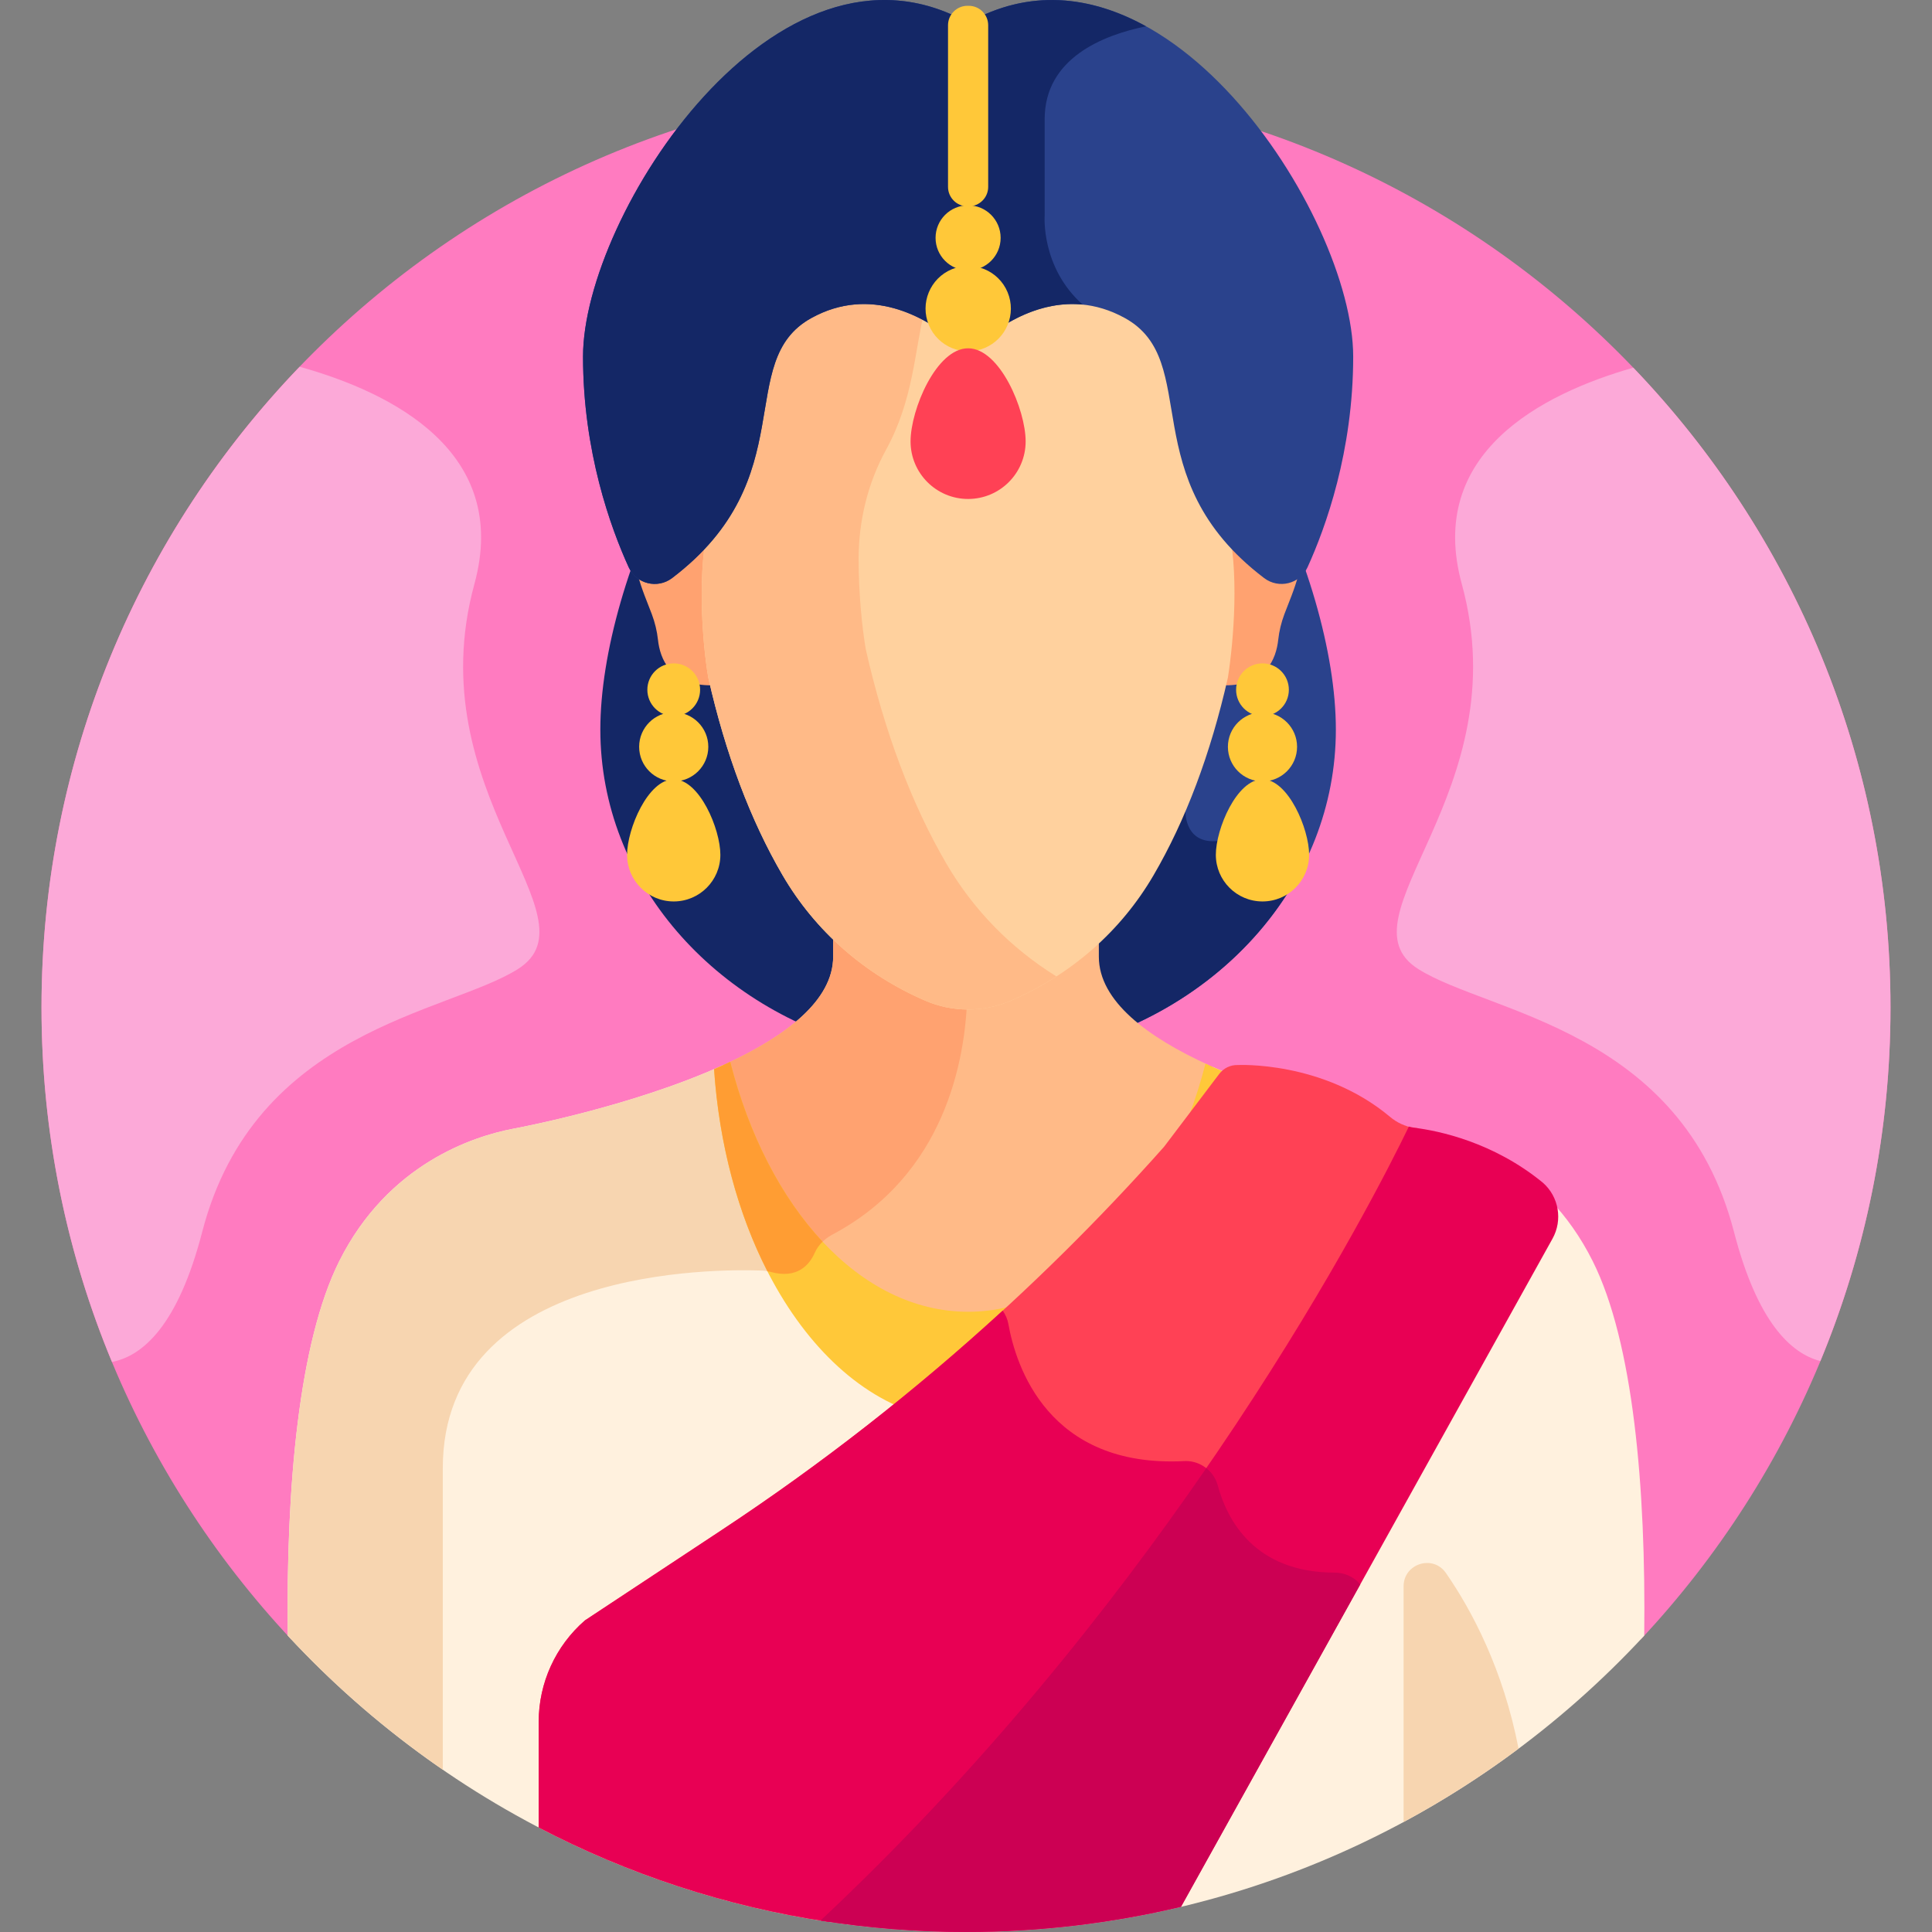 <svg id="Layer_1" enable-background="new 0 0 512 512" height="512" viewBox="0 0 512 512" width="512" xmlns="http://www.w3.org/2000/svg"><rect x="0" y="0" width="512" height="512" fill="#808080" stroke="none"/><g><path d="m434.807 434.468c41.046-43.808 66.192-102.697 66.192-167.467 0-135.309-109.689-244.999-244.999-244.999s-244.999 109.69-244.999 244.999c0 64.77 25.146 123.658 66.192 167.466z" fill="#ff7bc0"/><path d="m230.575 67.291c-41.211 20.65-71.479 85.767-71.479 126.045s30.268 74.199 71.479 84.417z" fill="#142766"/><path d="m281.425 66.743v211.281c41.779-9.878 72.593-44.048 72.593-84.688s-30.814-106.571-72.593-126.593z" fill="#2a428c"/><path d="m343.226 233.39c-4.609-4.807-12.686-11.882-19.388-10.683-10.007 1.79-9.677-7.68-9.677-7.68l-30.316 14.223v31.167c0 3.076 4.503 10.735 7.079 14.864 22.667-7.679 41.304-22.721 52.302-41.891z" fill="#142766"/><path d="m256 512c71.031 0 134.989-30.239 179.737-78.532.476-39.446-2.928-77.805-13.641-99.232-12.936-25.873-35.642-33.098-45.987-35.085 0 0-30.382-5.546-54.797-16.448-4.37 49.059-31.687 86.86-64.754 86.86-33.176 0-60.561-38.05-64.794-87.344-24.589 11.223-55.873 16.932-55.873 16.932-10.345 1.987-33.05 9.212-45.987 35.085-10.713 21.427-14.117 59.786-13.641 99.232 44.748 48.293 108.706 78.532 179.737 78.532z" fill="#fff1de"/><path d="m117.346 389.084c0-53.485 73.1-52.799 84.48-52.369.795.03 1.585.123 2.351.338 1.761.495 3.278.624 4.591.499-9.043-14.925-15.18-34.079-17.005-55.334-24.589 11.223-55.873 16.932-55.873 16.932-10.345 1.987-33.05 9.212-45.987 35.085-10.713 21.427-14.117 59.786-13.641 99.232 12.32 13.296 26.104 25.214 41.083 35.519v-79.902z" fill="#f7d5b0"/><path d="m256.558 348.544c28.868 0 53.553-27.457 63.684-66.323-15.921-7.266-29.037-16.841-29.037-28.677 0-4.893 0-3.427 0-6.594-8.53 7.626-23.158 17.341-35.204 17.633-12.047-.292-26.675-10.007-35.205-17.633v6.594c0 11.589-12.577 21.008-28.046 28.216 10.056 39.11 34.825 66.784 63.808 66.784z" fill="#ffba87"/><path d="m256 264.582c-12.047-.291-26.674-10.007-35.205-17.633v6.594c0 11.589-12.577 21.008-28.046 28.216 5.008 19.473 13.664 36.107 24.67 47.906.869-1.001 1.936-1.834 3.125-2.464 30.024-15.89 35.221-46.537 35.758-62.642-.1.005-.202.021-.302.023z" fill="#ffa270"/><path d="m256.557 347.63c-28.677 0-53.176-27.465-63.036-66.233-1.405.666-2.834 1.315-4.283 1.943 3.534 52.436 32.324 93.324 67.319 93.324 34.891 0 63.607-40.647 67.281-92.858-1.476-.628-2.934-1.276-4.369-1.942-9.937 38.522-34.35 65.766-62.912 65.766z" fill="#ffc839"/><path d="m193.521 281.397c-1.405.666-2.834 1.315-4.283 1.943 1.354 20.097 6.422 38.493 14.123 53.546.273.048.547.092.815.167 7.209 2.027 10.398-2.004 11.744-5.052.493-1.117 1.208-2.1 2.069-2.942-10.944-11.712-19.537-28.273-24.468-47.662z" fill="#ff9d33"/><path d="m188.868 136.794c-3.45 4.682-8.048 9.357-14.284 13.909-1.684 1.229-3.681 1.698-5.592 1.518.998 3.846 2.616 7.535 3.738 10.518.847 2.254 1.394 4.534 1.641 6.818.537 4.963 3.228 12.226 14.385 12.055-.169-.715-.341-1.419-.506-2.146-.001 0-4.22-26.704.618-42.672z" fill="#ffa270"/><path d="m338.531 150.703c-6.239-4.554-10.839-9.231-14.289-13.915 4.84 15.967.621 42.678.621 42.678-.165.727-.337 1.431-.506 2.146 11.157.171 13.848-7.092 14.385-12.055.247-2.284.794-4.564 1.641-6.818 1.122-2.983 2.74-6.672 3.738-10.518-1.91.179-3.907-.29-5.59-1.518z" fill="#ffa270"/><path d="m309.491 92.119c-2.111-3.072-4.733-5.844-8.008-8.024-7.411-4.935-17.05-6.177-28.744-3.75-4.79 1.911-8.784 4.557-11.603 6.759-2.668 2.084-6.49 2.084-9.159 0-2.817-2.2-6.808-4.845-11.595-6.756-11.699-2.43-21.341-1.189-28.754 3.746-3.27 2.178-5.891 4.947-8.001 8.015-4.862 11.776-2.469 28.877-15.587 45.78-3.44 13.007-1.928 32.445-.335 41.701 4.579 20.213 11.213 37.838 19.714 52.386 8.63 14.769 21.699 26.255 37.794 33.219 7.209 3.118 15.475 3.118 22.683 0 16.095-6.964 29.164-18.45 37.794-33.219 8.499-14.544 15.133-32.17 19.722-52.422 1.526-9.702 3.122-28.714-.282-41.588-13.179-16.925-10.775-34.054-15.639-45.847z" fill="#ffd19e"/><path d="m250.84 228.935c-9.228-15.792-16.428-34.923-21.399-56.864-.966-5.613-1.904-14.674-1.894-24.042.012-10.067 2.439-20.04 7.282-28.865 7.308-13.317 7.522-26.296 10.157-36.645-1.434-.777-2.968-1.519-4.604-2.171-11.699-2.43-21.341-1.189-28.754 3.746-3.27 2.178-5.891 4.947-8.001 8.015-4.862 11.776-2.469 28.877-15.587 45.78-3.44 13.007-1.928 32.445-.335 41.701 4.579 20.213 11.213 37.837 19.714 52.386 8.63 14.769 21.698 26.255 37.794 33.219 7.209 3.118 15.475 3.118 22.683 0 4.241-1.835 8.265-3.992 12.06-6.433-12.045-7.483-21.981-17.618-29.116-29.827z" fill="#ffba87"/><path d="m256.557 6.039c-50.6-28.489-102.05 51.025-102.05 88.444 0 25.179 7.316 45.352 12.103 55.855 2.017 4.425 7.627 5.798 11.5 2.857 35.037-26.613 16.143-57.463 36.919-68.917 15.781-8.7 30.189-.072 37.147 5.581 2.554 2.075 6.211 2.075 8.765 0 6.957-5.653 21.366-14.281 37.147-5.581 20.776 11.454 1.882 42.305 36.919 68.917 3.873 2.941 9.483 1.568 11.5-2.857 4.786-10.503 12.103-30.676 12.103-55.855-.002-37.419-51.453-116.933-102.053-88.444z" fill="#2a428c"/><path d="m276.846 31.584c0-16.199 15.53-22.303 26.864-24.606-14.661-8.099-30.949-10.062-47.152-.939-50.6-28.489-102.05 51.025-102.05 88.444 0 25.179 7.316 45.352 12.103 55.855 2.017 4.425 7.627 5.798 11.5 2.857 35.037-26.613 16.143-57.463 36.919-68.917 15.781-8.7 30.189-.072 37.146 5.581 2.554 2.075 6.211 2.075 8.765 0 5.266-4.279 14.803-10.256 25.972-9.139-11.14-9.949-10.066-23.636-10.066-23.636s-.001 0-.001-25.5z" fill="#142766"/><path d="m374.791 298.858c-2.378-.299-4.582-1.338-6.418-2.88-17.796-14.939-40.426-13.731-40.426-13.731-1.895-.036-3.691.836-4.835 2.347l-14.62 19.307c-34.476 38.795-73.864 72.927-117.168 101.534l-36.308 23.985c-7.784 6.76-12.255 16.564-12.255 26.874v28.005c23.608 12.328 49.471 20.926 76.814 25.002 94.143-88.084 146.452-190.503 156.069-210.326-.29-.041-.588-.084-.853-.117z" fill="#ff4155"/><path d="m313.833 387.206c-36.162 1.849-44.652-25.393-46.6-36.314-.233-1.309-.763-2.519-1.511-3.572-23.207 21.28-48.074 40.724-74.399 58.115l-36.308 23.985c-7.784 6.76-12.254 16.564-12.254 26.874v28.005c23.608 12.328 49.471 20.926 76.814 25.002 42.353-39.628 76.235-82.153 101.576-118.757-1.716-2.177-4.423-3.486-7.318-3.338z" fill="#e80054"/><path d="m408.909 313.453c-13.129-10.785-27.573-13.773-34.119-14.595-.487-.061-.962-.173-1.432-.294-9.058 18.742-61.32 121.765-155.915 210.407 12.562 1.986 25.437 3.029 38.557 3.029 19.616 0 38.688-2.32 56.972-6.674l98.459-177.066c2.735-4.92 1.694-11.077-2.522-14.807z" fill="#e80054"/><path d="m217.443 508.971c12.562 1.986 25.437 3.029 38.557 3.029 19.616 0 38.688-2.32 56.972-6.674l47.522-85.462c-1.641-1.904-4.079-3.107-6.796-3.108-21.359-.005-28.562-14.143-30.982-23.112-.502-1.86-1.596-3.435-3.035-4.566-25.379 36.829-59.483 79.829-102.238 119.893z" fill="#cc0053"/><g fill="#ffc839"><path d="m341.561 182.793c0 3.861-3.13 6.99-6.99 6.99-3.861 0-6.991-3.13-6.991-6.99 0-3.861 3.13-6.99 6.991-6.99 3.86 0 6.99 3.13 6.99 6.99z"/><path d="m343.736 197.913c0 5.062-4.103 9.165-9.165 9.165s-9.165-4.103-9.165-9.165 4.103-9.165 9.165-9.165c5.061 0 9.165 4.103 9.165 9.165z"/><path d="m346.933 226.531c0 6.827-5.535 12.362-12.362 12.362-6.828 0-12.362-5.535-12.362-12.362s5.534-20.009 12.362-20.009c6.827 0 12.362 13.182 12.362 20.009z"/><circle cx="256.557" cy="63.036" r="8.622"/><ellipse cx="256.557" cy="81.685" rx="11.304" ry="11.304" transform="matrix(.923 -.385 .385 .923 -11.664 105.169)"/></g><path d="m271.805 116.983c0 8.421-6.827 15.248-15.248 15.248s-15.248-6.826-15.248-15.248 6.827-24.68 15.248-24.68 15.248 16.259 15.248 24.68z" fill="#ff4155"/><circle cx="178.544" cy="182.793" fill="#ffc839" r="6.99"/><circle cx="178.544" cy="197.913" fill="#ffc839" r="9.165"/><path d="m190.906 226.531c0 6.827-5.535 12.362-12.362 12.362s-12.362-5.535-12.362-12.362 5.535-20.009 12.362-20.009 12.362 13.182 12.362 20.009z" fill="#ffc839"/><path d="m256.738 1.539h-.361c-2.828 0-5.141 2.314-5.141 5.141v42.855c0 2.828 2.313 5.141 5.141 5.141h.361c2.828 0 5.141-2.314 5.141-5.141v-42.855c0-2.827-2.313-5.141-5.141-5.141z" fill="#ffc839"/><path d="m402.435 463.404c-4.086-21.027-12.352-36.574-19.252-46.545-3.432-4.959-11.218-2.493-11.218 3.537v62.455c10.657-5.739 20.834-12.25 30.47-19.447z" fill="#f7d5b0"/><path d="m432.832 97.44c-24.261 6.931-54.925 22.674-45.444 57.313 15.145 55.331-33.183 88.331-11.557 102.038 18.539 11.75 69.772 15.912 83.702 69.703 6.134 23.689 14.943 32.151 22.882 34.208 11.964-28.866 18.583-60.507 18.583-93.701.001-65.805-25.949-125.545-68.166-169.561z" fill="#fca9d8"/><path d="m125.727 154.753c9.596-35.058-21.929-50.757-46.32-57.558-42.357 44.039-68.406 103.878-68.406 169.806 0 33.281 6.654 65.002 18.678 93.929 8.195-1.587 17.503-9.729 23.901-34.437 13.93-53.791 65.163-57.953 83.702-69.703 21.627-13.706-26.701-46.706-11.555-102.037z" fill="#fca9d8"/></g></svg>